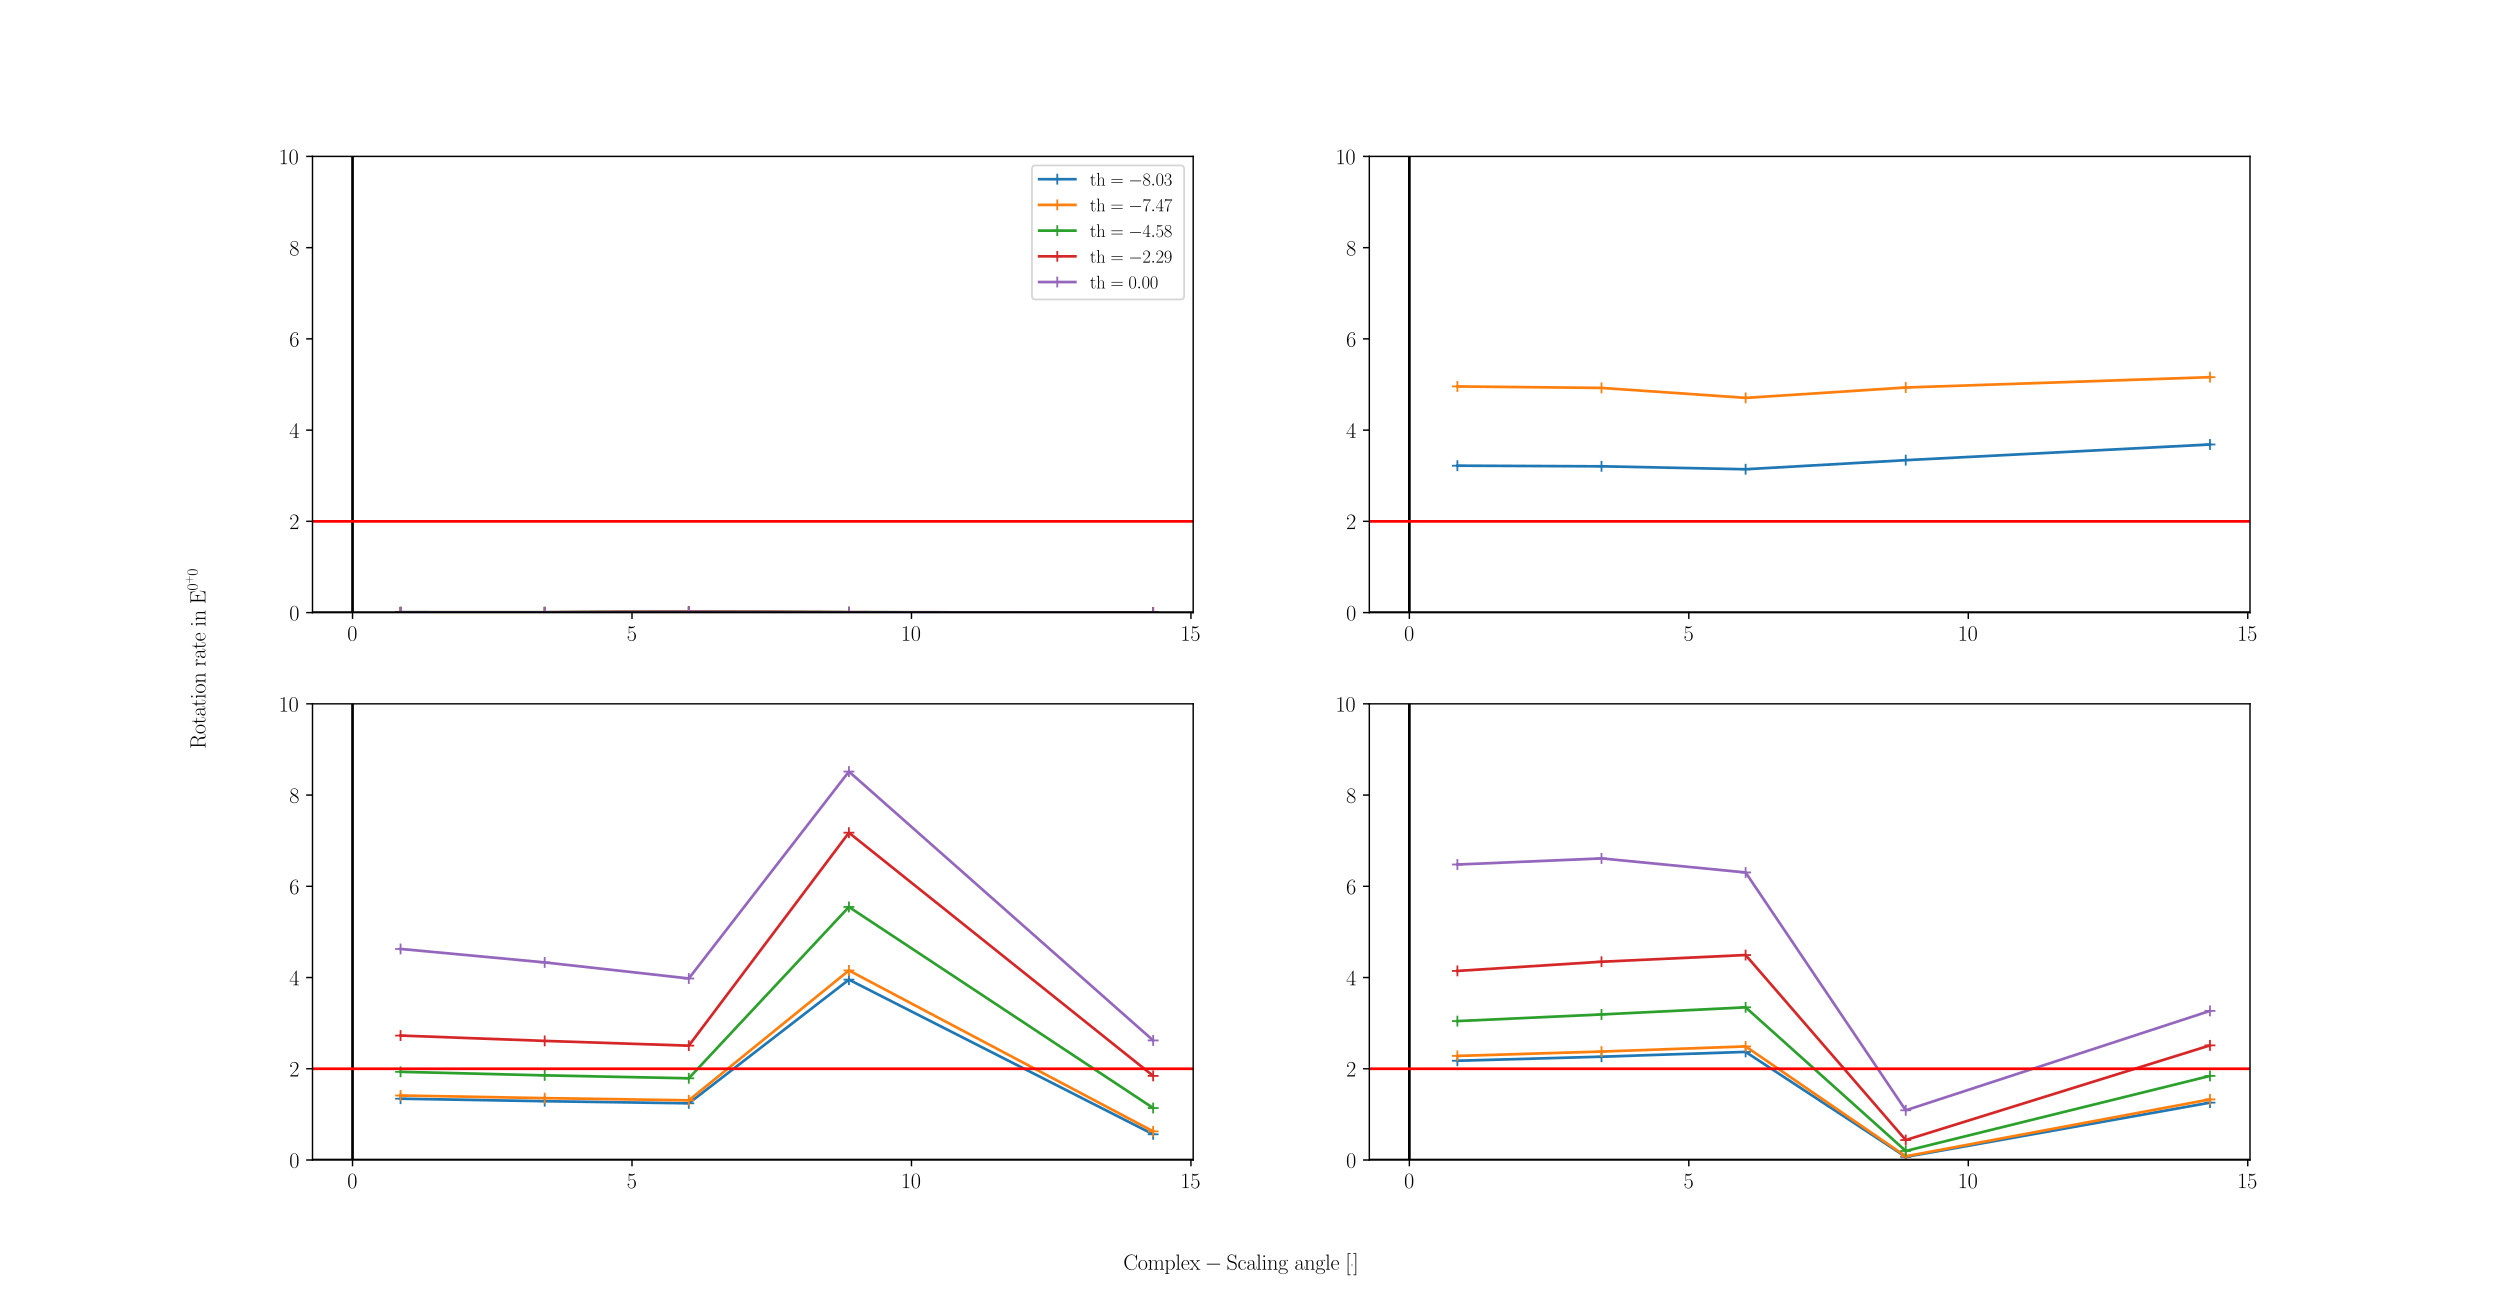 <?xml version="1.0" encoding="utf-8" standalone="no"?>
<!DOCTYPE svg PUBLIC "-//W3C//DTD SVG 1.1//EN"
  "http://www.w3.org/Graphics/SVG/1.1/DTD/svg11.dtd">
<svg xmlns:xlink="http://www.w3.org/1999/xlink" width="1382.4pt" height="720.72pt" viewBox="0 0 1382.4 720.72" xmlns="http://www.w3.org/2000/svg" version="1.1">
 <defs>
  <style type="text/css">*{stroke-linejoin: round; stroke-linecap: butt}</style>
 </defs>
 <g id="figure_1">
  <g id="patch_1">
   <path d="M 0 720.72 
L 1382.4 720.72 
L 1382.4 0 
L 0 0 
z
" style="fill: #ffffff"/>
  </g>
  <g id="axes_1">
   <g id="patch_2">
    <path d="M 172.8 338.738 
L 659.782 338.738 
L 659.782 86.486 
L 172.8 86.486 
z
" style="fill: #ffffff"/>
   </g>
   <g id="matplotlib.axis_1">
    <g id="xtick_1">
     <g id="line2d_1">
      <defs>
       <path id="m65b2346ffb" d="M 0 0 
L 0 3.5 
" style="stroke: #000000; stroke-width: 0.8"/>
      </defs>
      <g>
       <use xlink:href="#m65b2346ffb" x="194.936" y="338.738" style="stroke: #000000; stroke-width: 0.8"/>
      </g>
     </g>
     <g id="text_1">
      <!-- $\mathdefault{0}$ -->
      <g transform="translate(192.009 354.256) scale(0.12 -0.12)">
       <defs>
        <path id="CMR17-30" d="M 2688 2025 
C 2688 2416 2682 3080 2413 3591 
C 2176 4039 1798 4198 1466 4198 
C 1158 4198 768 4058 525 3597 
C 269 3118 243 2524 243 2025 
C 243 1661 250 1106 448 619 
C 723 -39 1216 -128 1466 -128 
C 1760 -128 2208 -7 2470 600 
C 2662 1042 2688 1559 2688 2025 
z
M 1466 -26 
C 1056 -26 813 325 723 812 
C 653 1188 653 1738 653 2096 
C 653 2588 653 2997 736 3387 
C 858 3929 1216 4096 1466 4096 
C 1728 4096 2067 3923 2189 3400 
C 2272 3036 2278 2607 2278 2096 
C 2278 1680 2278 1169 2202 792 
C 2067 95 1690 -26 1466 -26 
z
" transform="scale(0.016)"/>
       </defs>
       <use xlink:href="#CMR17-30" transform="scale(0.996)"/>
      </g>
     </g>
    </g>
    <g id="xtick_2">
     <g id="line2d_2">
      <g>
       <use xlink:href="#m65b2346ffb" x="349.471" y="338.738" style="stroke: #000000; stroke-width: 0.8"/>
      </g>
     </g>
     <g id="text_2">
      <!-- $\mathdefault{5}$ -->
      <g transform="translate(346.544 354.256) scale(0.12 -0.12)">
       <defs>
        <path id="CMR17-35" d="M 730 3692 
C 794 3666 1056 3584 1325 3584 
C 1920 3584 2246 3911 2432 4100 
C 2432 4157 2432 4192 2394 4192 
C 2387 4192 2374 4192 2323 4163 
C 2099 4058 1837 3973 1517 3973 
C 1325 3973 1037 3999 723 4139 
C 653 4171 640 4171 634 4171 
C 602 4171 595 4164 595 4037 
L 595 2203 
C 595 2089 595 2057 659 2057 
C 691 2057 704 2070 736 2114 
C 941 2401 1222 2522 1542 2522 
C 1766 2522 2246 2382 2246 1289 
C 2246 1085 2246 715 2054 421 
C 1894 159 1645 25 1370 25 
C 947 25 518 320 403 814 
C 429 807 480 795 506 795 
C 589 795 749 840 749 1038 
C 749 1210 627 1280 506 1280 
C 358 1280 262 1190 262 1011 
C 262 454 704 -128 1382 -128 
C 2042 -128 2669 440 2669 1264 
C 2669 2030 2170 2624 1549 2624 
C 1222 2624 947 2503 730 2274 
L 730 3692 
z
" transform="scale(0.016)"/>
       </defs>
       <use xlink:href="#CMR17-35" transform="scale(0.996)"/>
      </g>
     </g>
    </g>
    <g id="xtick_3">
     <g id="line2d_3">
      <g>
       <use xlink:href="#m65b2346ffb" x="504.006" y="338.738" style="stroke: #000000; stroke-width: 0.8"/>
      </g>
     </g>
     <g id="text_3">
      <!-- $\mathdefault{10}$ -->
      <g transform="translate(498.153 354.256) scale(0.12 -0.12)">
       <defs>
        <path id="CMR17-31" d="M 1702 4058 
C 1702 4192 1696 4192 1606 4192 
C 1357 3916 979 3827 621 3827 
C 602 3827 570 3827 563 3808 
C 557 3795 557 3782 557 3648 
C 755 3648 1088 3686 1344 3839 
L 1344 461 
C 1344 236 1331 160 781 160 
L 589 160 
L 589 0 
C 896 0 1216 0 1523 0 
C 1830 0 2150 0 2458 0 
L 2458 160 
L 2266 160 
C 1715 160 1702 230 1702 458 
L 1702 4058 
z
" transform="scale(0.016)"/>
       </defs>
       <use xlink:href="#CMR17-31" transform="scale(0.996)"/>
       <use xlink:href="#CMR17-30" transform="translate(45.69 0) scale(0.996)"/>
      </g>
     </g>
    </g>
    <g id="xtick_4">
     <g id="line2d_4">
      <g>
       <use xlink:href="#m65b2346ffb" x="658.541" y="338.738" style="stroke: #000000; stroke-width: 0.8"/>
      </g>
     </g>
     <g id="text_4">
      <!-- $\mathdefault{15}$ -->
      <g transform="translate(652.688 354.256) scale(0.12 -0.12)">
       <use xlink:href="#CMR17-31" transform="scale(0.996)"/>
       <use xlink:href="#CMR17-35" transform="translate(45.69 0) scale(0.996)"/>
      </g>
     </g>
    </g>
   </g>
   <g id="matplotlib.axis_2">
    <g id="ytick_1">
     <g id="line2d_5">
      <defs>
       <path id="mc88efc8e86" d="M 0 0 
L -3.5 0 
" style="stroke: #000000; stroke-width: 0.8"/>
      </defs>
      <g>
       <use xlink:href="#mc88efc8e86" x="172.8" y="338.738" style="stroke: #000000; stroke-width: 0.8"/>
      </g>
     </g>
     <g id="text_5">
      <!-- $\mathdefault{0}$ -->
      <g transform="translate(159.947 342.997) scale(0.12 -0.12)">
       <use xlink:href="#CMR17-30" transform="scale(0.996)"/>
      </g>
     </g>
    </g>
    <g id="ytick_2">
     <g id="line2d_6">
      <g>
       <use xlink:href="#mc88efc8e86" x="172.8" y="288.288" style="stroke: #000000; stroke-width: 0.8"/>
      </g>
     </g>
     <g id="text_6">
      <!-- $\mathdefault{2}$ -->
      <g transform="translate(159.947 292.547) scale(0.12 -0.12)">
       <defs>
        <path id="CMR17-32" d="M 2669 989 
L 2554 989 
C 2490 536 2438 459 2413 420 
C 2381 369 1920 369 1830 369 
L 602 369 
C 832 619 1280 1072 1824 1597 
C 2214 1967 2669 2402 2669 3035 
C 2669 3790 2067 4224 1395 4224 
C 691 4224 262 3604 262 3030 
C 262 2780 448 2748 525 2748 
C 589 2748 781 2787 781 3010 
C 781 3207 614 3264 525 3264 
C 486 3264 448 3258 422 3245 
C 544 3790 915 4058 1306 4058 
C 1862 4058 2227 3617 2227 3035 
C 2227 2479 1901 2000 1536 1584 
L 262 146 
L 262 0 
L 2515 0 
L 2669 989 
z
" transform="scale(0.016)"/>
       </defs>
       <use xlink:href="#CMR17-32" transform="scale(0.996)"/>
      </g>
     </g>
    </g>
    <g id="ytick_3">
     <g id="line2d_7">
      <g>
       <use xlink:href="#mc88efc8e86" x="172.8" y="237.838" style="stroke: #000000; stroke-width: 0.8"/>
      </g>
     </g>
     <g id="text_7">
      <!-- $\mathdefault{4}$ -->
      <g transform="translate(159.947 242.097) scale(0.12 -0.12)">
       <defs>
        <path id="CMR17-34" d="M 2150 4122 
C 2150 4256 2144 4256 2029 4256 
L 128 1254 
L 128 1088 
L 1779 1088 
L 1779 457 
C 1779 224 1766 160 1318 160 
L 1197 160 
L 1197 0 
C 1402 0 1747 0 1965 0 
C 2182 0 2528 0 2733 0 
L 2733 160 
L 2611 160 
C 2163 160 2150 224 2150 457 
L 2150 1088 
L 2803 1088 
L 2803 1254 
L 2150 1254 
L 2150 4122 
z
M 1798 3703 
L 1798 1254 
L 256 1254 
L 1798 3703 
z
" transform="scale(0.016)"/>
       </defs>
       <use xlink:href="#CMR17-34" transform="scale(0.996)"/>
      </g>
     </g>
    </g>
    <g id="ytick_4">
     <g id="line2d_8">
      <g>
       <use xlink:href="#mc88efc8e86" x="172.8" y="187.387" style="stroke: #000000; stroke-width: 0.8"/>
      </g>
     </g>
     <g id="text_8">
      <!-- $\mathdefault{6}$ -->
      <g transform="translate(159.947 191.646) scale(0.12 -0.12)">
       <defs>
        <path id="CMR17-36" d="M 678 2176 
C 678 3690 1395 4032 1811 4032 
C 1946 4032 2272 4009 2400 3776 
C 2298 3776 2106 3776 2106 3553 
C 2106 3381 2246 3323 2336 3323 
C 2394 3323 2566 3348 2566 3560 
C 2566 3954 2246 4179 1805 4179 
C 1043 4179 243 3390 243 1984 
C 243 253 966 -128 1478 -128 
C 2099 -128 2688 427 2688 1283 
C 2688 2081 2170 2662 1517 2662 
C 1126 2662 838 2407 678 1960 
L 678 2176 
z
M 1478 25 
C 691 25 691 1200 691 1436 
C 691 1896 909 2560 1504 2560 
C 1613 2560 1926 2560 2138 2120 
C 2253 1870 2253 1609 2253 1289 
C 2253 944 2253 690 2118 434 
C 1978 171 1773 25 1478 25 
z
" transform="scale(0.016)"/>
       </defs>
       <use xlink:href="#CMR17-36" transform="scale(0.996)"/>
      </g>
     </g>
    </g>
    <g id="ytick_5">
     <g id="line2d_9">
      <g>
       <use xlink:href="#mc88efc8e86" x="172.8" y="136.937" style="stroke: #000000; stroke-width: 0.8"/>
      </g>
     </g>
     <g id="text_9">
      <!-- $\mathdefault{8}$ -->
      <g transform="translate(159.947 141.196) scale(0.12 -0.12)">
       <defs>
        <path id="CMR17-38" d="M 1741 2264 
C 2144 2467 2554 2773 2554 3263 
C 2554 3841 1990 4179 1472 4179 
C 890 4179 378 3759 378 3180 
C 378 3021 416 2747 666 2505 
C 730 2442 998 2251 1171 2130 
C 883 1983 211 1634 211 934 
C 211 279 838 -128 1459 -128 
C 2144 -128 2720 362 2720 1010 
C 2720 1590 2330 1857 2074 2029 
L 1741 2264 
z
M 902 2822 
C 851 2854 595 3051 595 3351 
C 595 3739 998 4032 1459 4032 
C 1965 4032 2336 3676 2336 3262 
C 2336 2669 1670 2331 1638 2331 
C 1632 2331 1626 2331 1574 2370 
L 902 2822 
z
M 2080 1519 
C 2176 1449 2483 1240 2483 851 
C 2483 381 2010 25 1472 25 
C 890 25 448 438 448 940 
C 448 1443 838 1862 1280 2060 
L 2080 1519 
z
" transform="scale(0.016)"/>
       </defs>
       <use xlink:href="#CMR17-38" transform="scale(0.996)"/>
      </g>
     </g>
    </g>
    <g id="ytick_6">
     <g id="line2d_10">
      <g>
       <use xlink:href="#mc88efc8e86" x="172.8" y="86.486" style="stroke: #000000; stroke-width: 0.8"/>
      </g>
     </g>
     <g id="text_10">
      <!-- $\mathdefault{10}$ -->
      <g transform="translate(154.094 90.745) scale(0.12 -0.12)">
       <use xlink:href="#CMR17-31" transform="scale(0.996)"/>
       <use xlink:href="#CMR17-30" transform="translate(45.69 0) scale(0.996)"/>
      </g>
     </g>
    </g>
   </g>
   <g id="line2d_11">
    <path d="M 221.498 338.551 
L 301.186 338.557 
L 380.874 338.196 
L 469.416 338.528 
L 637.646 338.717 
" clip-path="url(#p2d83770c3a)" style="fill: none; stroke: #1f77b4; stroke-width: 1.5; stroke-linecap: square"/>
    <defs>
     <path id="mdd277e6c81" d="M -3 0 
L 3 0 
M 0 3 
L 0 -3 
" style="stroke: #1f77b4"/>
    </defs>
    <g clip-path="url(#p2d83770c3a)">
     <use xlink:href="#mdd277e6c81" x="221.498" y="338.551" style="fill: #1f77b4; stroke: #1f77b4"/>
     <use xlink:href="#mdd277e6c81" x="301.186" y="338.557" style="fill: #1f77b4; stroke: #1f77b4"/>
     <use xlink:href="#mdd277e6c81" x="380.874" y="338.196" style="fill: #1f77b4; stroke: #1f77b4"/>
     <use xlink:href="#mdd277e6c81" x="469.416" y="338.528" style="fill: #1f77b4; stroke: #1f77b4"/>
     <use xlink:href="#mdd277e6c81" x="637.646" y="338.717" style="fill: #1f77b4; stroke: #1f77b4"/>
    </g>
   </g>
   <g id="line2d_12">
    <path d="M 221.498 338.557 
L 301.186 338.563 
L 380.874 338.213 
L 469.416 338.535 
L 637.646 338.718 
" clip-path="url(#p2d83770c3a)" style="fill: none; stroke: #ff7f0e; stroke-width: 1.5; stroke-linecap: square"/>
    <defs>
     <path id="m00b00f0593" d="M -3 0 
L 3 0 
M 0 3 
L 0 -3 
" style="stroke: #ff7f0e"/>
    </defs>
    <g clip-path="url(#p2d83770c3a)">
     <use xlink:href="#m00b00f0593" x="221.498" y="338.557" style="fill: #ff7f0e; stroke: #ff7f0e"/>
     <use xlink:href="#m00b00f0593" x="301.186" y="338.563" style="fill: #ff7f0e; stroke: #ff7f0e"/>
     <use xlink:href="#m00b00f0593" x="380.874" y="338.213" style="fill: #ff7f0e; stroke: #ff7f0e"/>
     <use xlink:href="#m00b00f0593" x="469.416" y="338.535" style="fill: #ff7f0e; stroke: #ff7f0e"/>
     <use xlink:href="#m00b00f0593" x="637.646" y="338.718" style="fill: #ff7f0e; stroke: #ff7f0e"/>
    </g>
   </g>
   <g id="line2d_13">
    <path d="M 221.498 338.582 
L 301.186 338.586 
L 380.874 338.284 
L 469.416 338.562 
L 637.646 338.721 
" clip-path="url(#p2d83770c3a)" style="fill: none; stroke: #2ca02c; stroke-width: 1.5; stroke-linecap: square"/>
    <defs>
     <path id="mefa5d80df8" d="M -3 0 
L 3 0 
M 0 3 
L 0 -3 
" style="stroke: #2ca02c"/>
    </defs>
    <g clip-path="url(#p2d83770c3a)">
     <use xlink:href="#mefa5d80df8" x="221.498" y="338.582" style="fill: #2ca02c; stroke: #2ca02c"/>
     <use xlink:href="#mefa5d80df8" x="301.186" y="338.586" style="fill: #2ca02c; stroke: #2ca02c"/>
     <use xlink:href="#mefa5d80df8" x="380.874" y="338.284" style="fill: #2ca02c; stroke: #2ca02c"/>
     <use xlink:href="#mefa5d80df8" x="469.416" y="338.562" style="fill: #2ca02c; stroke: #2ca02c"/>
     <use xlink:href="#mefa5d80df8" x="637.646" y="338.721" style="fill: #2ca02c; stroke: #2ca02c"/>
    </g>
   </g>
   <g id="line2d_14">
    <path d="M 221.498 338.597 
L 301.186 338.601 
L 380.874 338.329 
L 469.416 338.579 
L 637.646 338.723 
" clip-path="url(#p2d83770c3a)" style="fill: none; stroke: #d62728; stroke-width: 1.5; stroke-linecap: square"/>
    <defs>
     <path id="ma140d375d3" d="M -3 0 
L 3 0 
M 0 3 
L 0 -3 
" style="stroke: #d62728"/>
    </defs>
    <g clip-path="url(#p2d83770c3a)">
     <use xlink:href="#ma140d375d3" x="221.498" y="338.597" style="fill: #d62728; stroke: #d62728"/>
     <use xlink:href="#ma140d375d3" x="301.186" y="338.601" style="fill: #d62728; stroke: #d62728"/>
     <use xlink:href="#ma140d375d3" x="380.874" y="338.329" style="fill: #d62728; stroke: #d62728"/>
     <use xlink:href="#ma140d375d3" x="469.416" y="338.579" style="fill: #d62728; stroke: #d62728"/>
     <use xlink:href="#ma140d375d3" x="637.646" y="338.723" style="fill: #d62728; stroke: #d62728"/>
    </g>
   </g>
   <g id="line2d_15">
    <path d="M 221.498 338.609 
L 301.186 338.613 
L 380.874 338.365 
L 469.416 338.593 
L 637.646 338.725 
" clip-path="url(#p2d83770c3a)" style="fill: none; stroke: #9467bd; stroke-width: 1.5; stroke-linecap: square"/>
    <defs>
     <path id="m76df061186" d="M -3 0 
L 3 0 
M 0 3 
L 0 -3 
" style="stroke: #9467bd"/>
    </defs>
    <g clip-path="url(#p2d83770c3a)">
     <use xlink:href="#m76df061186" x="221.498" y="338.609" style="fill: #9467bd; stroke: #9467bd"/>
     <use xlink:href="#m76df061186" x="301.186" y="338.613" style="fill: #9467bd; stroke: #9467bd"/>
     <use xlink:href="#m76df061186" x="380.874" y="338.365" style="fill: #9467bd; stroke: #9467bd"/>
     <use xlink:href="#m76df061186" x="469.416" y="338.593" style="fill: #9467bd; stroke: #9467bd"/>
     <use xlink:href="#m76df061186" x="637.646" y="338.725" style="fill: #9467bd; stroke: #9467bd"/>
    </g>
   </g>
   <g id="line2d_16">
    <path d="M 172.8 338.738 
L 659.782 338.738 
" clip-path="url(#p2d83770c3a)" style="fill: none; stroke: #000000; stroke-width: 1.5; stroke-linecap: square"/>
   </g>
   <g id="line2d_17">
    <path d="M 194.936 338.738 
L 194.936 86.486 
" clip-path="url(#p2d83770c3a)" style="fill: none; stroke: #000000; stroke-width: 1.5; stroke-linecap: square"/>
   </g>
   <g id="line2d_18">
    <path d="M 172.8 288.288 
L 659.782 288.288 
" clip-path="url(#p2d83770c3a)" style="fill: none; stroke: #ff0000; stroke-width: 1.5; stroke-linecap: square"/>
   </g>
   <g id="patch_3">
    <path d="M 172.8 338.738 
L 172.8 86.486 
" style="fill: none; stroke: #000000; stroke-width: 0.8; stroke-linejoin: miter; stroke-linecap: square"/>
   </g>
   <g id="patch_4">
    <path d="M 659.782 338.738 
L 659.782 86.486 
" style="fill: none; stroke: #000000; stroke-width: 0.8; stroke-linejoin: miter; stroke-linecap: square"/>
   </g>
   <g id="patch_5">
    <path d="M 172.8 338.738 
L 659.782 338.738 
" style="fill: none; stroke: #000000; stroke-width: 0.8; stroke-linejoin: miter; stroke-linecap: square"/>
   </g>
   <g id="patch_6">
    <path d="M 172.8 86.486 
L 659.782 86.486 
" style="fill: none; stroke: #000000; stroke-width: 0.8; stroke-linejoin: miter; stroke-linecap: square"/>
   </g>
   <g id="legend_1">
    <g id="patch_7">
     <path d="M 572.629 165.588 
L 652.782 165.588 
Q 654.782 165.588 654.782 163.588 
L 654.782 93.486 
Q 654.782 91.486 652.782 91.486 
L 572.629 91.486 
Q 570.629 91.486 570.629 93.486 
L 570.629 163.588 
Q 570.629 165.588 572.629 165.588 
z
" style="fill: #ffffff; opacity: 0.8; stroke: #cccccc; stroke-linejoin: miter"/>
    </g>
    <g id="line2d_19">
     <path d="M 574.629 99.085 
L 584.629 99.085 
L 594.629 99.085 
" style="fill: none; stroke: #1f77b4; stroke-width: 1.5; stroke-linecap: square"/>
     <g>
      <use xlink:href="#mdd277e6c81" x="584.629" y="99.085" style="fill: #1f77b4; stroke: #1f77b4"/>
     </g>
    </g>
    <g id="text_11">
     <!-- $\mathrm{th=-8.03}$ -->
     <g transform="translate(602.629 102.585) scale(0.1 -0.1)">
      <defs>
       <path id="CMR17-74" d="M 966 2560 
L 1862 2560 
L 1862 2725 
L 966 2725 
L 966 3904 
L 851 3904 
C 838 3245 614 2668 70 2668 
L 70 2560 
L 627 2560 
L 627 771 
C 627 650 627 -64 1370 -64 
C 1747 -64 1965 306 1965 777 
L 1965 1140 
L 1850 1140 
L 1850 783 
C 1850 344 1677 51 1408 51 
C 1222 51 966 178 966 758 
L 966 2560 
z
" transform="scale(0.016)"/>
       <path id="CMR17-68" d="M 2656 1933 
C 2656 2259 2592 2790 1837 2790 
C 1312 2790 1056 2368 979 2157 
L 973 2157 
L 973 4396 
L 211 4326 
L 211 4160 
C 589 4160 646 4122 646 3817 
L 646 426 
C 646 184 621 153 211 153 
L 211 -13 
C 365 0 646 0 813 0 
C 979 0 1267 0 1421 -13 
L 1421 153 
C 1011 153 986 178 986 428 
L 986 1658 
C 986 2247 1344 2688 1792 2688 
C 2266 2688 2317 2266 2317 1958 
L 2317 428 
C 2317 184 2291 153 1882 153 
L 1882 -13 
C 2035 0 2317 0 2483 0 
C 2650 0 2938 0 3091 -13 
L 3091 153 
C 2682 153 2656 178 2656 428 
L 2656 1933 
z
" transform="scale(0.016)"/>
       <path id="CMR17-3d" d="M 4115 2017 
C 4211 2017 4307 2017 4307 2125 
C 4307 2240 4198 2240 4090 2240 
L 512 2240 
C 403 2240 294 2240 294 2125 
C 294 2017 390 2017 486 2017 
L 4115 2017 
z
M 4090 896 
C 4198 896 4307 896 4307 1011 
C 4307 1119 4211 1119 4115 1119 
L 486 1119 
C 390 1119 294 1119 294 1011 
C 294 896 403 896 512 896 
L 4090 896 
z
" transform="scale(0.016)"/>
       <path id="CMSY10-0" d="M 4218 1472 
C 4326 1472 4442 1472 4442 1600 
C 4442 1728 4326 1728 4218 1728 
L 755 1728 
C 646 1728 531 1728 531 1600 
C 531 1472 646 1472 755 1472 
L 4218 1472 
z
" transform="scale(0.016)"/>
       <path id="CMMI12-3a" d="M 1178 307 
C 1178 492 1024 619 870 619 
C 685 619 557 466 557 313 
C 557 128 710 0 864 0 
C 1050 0 1178 153 1178 307 
z
" transform="scale(0.016)"/>
       <path id="CMR17-33" d="M 1414 2157 
C 1984 2157 2234 1662 2234 1090 
C 2234 320 1824 25 1453 25 
C 1114 25 563 194 390 693 
C 422 680 454 680 486 680 
C 640 680 755 782 755 948 
C 755 1133 614 1216 486 1216 
C 378 1216 211 1165 211 926 
C 211 335 787 -128 1466 -128 
C 2176 -128 2720 430 2720 1085 
C 2720 1707 2208 2157 1600 2227 
C 2086 2328 2554 2756 2554 3329 
C 2554 3820 2048 4179 1472 4179 
C 890 4179 378 3829 378 3329 
C 378 3110 544 3072 627 3072 
C 762 3072 877 3155 877 3321 
C 877 3486 762 3569 627 3569 
C 602 3569 570 3569 544 3557 
C 730 3959 1235 4032 1459 4032 
C 1683 4032 2106 3925 2106 3320 
C 2106 3143 2080 2828 1862 2550 
C 1670 2304 1453 2304 1242 2284 
C 1210 2284 1062 2269 1037 2269 
C 992 2263 966 2257 966 2208 
C 966 2163 973 2157 1101 2157 
L 1414 2157 
z
" transform="scale(0.016)"/>
      </defs>
      <use xlink:href="#CMR17-74" transform="scale(0.996)"/>
      <use xlink:href="#CMR17-68" transform="translate(35.281 0) scale(0.996)"/>
      <use xlink:href="#CMR17-3d" transform="translate(113.85 0) scale(0.996)"/>
      <use xlink:href="#CMSY10-0" transform="translate(213.239 0) scale(0.996)"/>
      <use xlink:href="#CMR17-38" transform="translate(290.726 0) scale(0.996)"/>
      <use xlink:href="#CMMI12-3a" transform="translate(336.417 0) scale(0.996)"/>
      <use xlink:href="#CMR17-30" transform="translate(363.514 0) scale(0.996)"/>
      <use xlink:href="#CMR17-33" transform="translate(409.205 0) scale(0.996)"/>
     </g>
    </g>
    <g id="line2d_20">
     <path d="M 574.629 113.305 
L 584.629 113.305 
L 594.629 113.305 
" style="fill: none; stroke: #ff7f0e; stroke-width: 1.5; stroke-linecap: square"/>
     <g>
      <use xlink:href="#m00b00f0593" x="584.629" y="113.305" style="fill: #ff7f0e; stroke: #ff7f0e"/>
     </g>
    </g>
    <g id="text_12">
     <!-- $\mathrm{th=-7.47}$ -->
     <g transform="translate(602.629 116.805) scale(0.1 -0.1)">
      <defs>
       <path id="CMR17-37" d="M 2886 3941 
L 2886 4081 
L 1382 4081 
C 634 4081 621 4165 595 4288 
L 480 4288 
L 294 3094 
L 410 3094 
C 429 3215 474 3540 550 3661 
C 589 3712 1062 3712 1171 3712 
L 2579 3712 
L 1869 2661 
C 1395 1954 1069 999 1069 165 
C 1069 89 1069 -128 1299 -128 
C 1530 -128 1530 89 1530 171 
L 1530 465 
C 1530 1508 1709 2196 2003 2636 
L 2886 3941 
z
" transform="scale(0.016)"/>
      </defs>
      <use xlink:href="#CMR17-74" transform="scale(0.996)"/>
      <use xlink:href="#CMR17-68" transform="translate(35.281 0) scale(0.996)"/>
      <use xlink:href="#CMR17-3d" transform="translate(113.85 0) scale(0.996)"/>
      <use xlink:href="#CMSY10-0" transform="translate(213.239 0) scale(0.996)"/>
      <use xlink:href="#CMR17-37" transform="translate(290.726 0) scale(0.996)"/>
      <use xlink:href="#CMMI12-3a" transform="translate(336.417 0) scale(0.996)"/>
      <use xlink:href="#CMR17-34" transform="translate(363.514 0) scale(0.996)"/>
      <use xlink:href="#CMR17-37" transform="translate(409.205 0) scale(0.996)"/>
     </g>
    </g>
    <g id="line2d_21">
     <path d="M 574.629 127.525 
L 584.629 127.525 
L 594.629 127.525 
" style="fill: none; stroke: #2ca02c; stroke-width: 1.5; stroke-linecap: square"/>
     <g>
      <use xlink:href="#mefa5d80df8" x="584.629" y="127.525" style="fill: #2ca02c; stroke: #2ca02c"/>
     </g>
    </g>
    <g id="text_13">
     <!-- $\mathrm{th=-4.58}$ -->
     <g transform="translate(602.629 131.025) scale(0.1 -0.1)">
      <use xlink:href="#CMR17-74" transform="scale(0.996)"/>
      <use xlink:href="#CMR17-68" transform="translate(35.281 0) scale(0.996)"/>
      <use xlink:href="#CMR17-3d" transform="translate(113.85 0) scale(0.996)"/>
      <use xlink:href="#CMSY10-0" transform="translate(213.239 0) scale(0.996)"/>
      <use xlink:href="#CMR17-34" transform="translate(290.726 0) scale(0.996)"/>
      <use xlink:href="#CMMI12-3a" transform="translate(336.417 0) scale(0.996)"/>
      <use xlink:href="#CMR17-35" transform="translate(363.514 0) scale(0.996)"/>
      <use xlink:href="#CMR17-38" transform="translate(409.205 0) scale(0.996)"/>
     </g>
    </g>
    <g id="line2d_22">
     <path d="M 574.629 141.746 
L 584.629 141.746 
L 594.629 141.746 
" style="fill: none; stroke: #d62728; stroke-width: 1.5; stroke-linecap: square"/>
     <g>
      <use xlink:href="#ma140d375d3" x="584.629" y="141.746" style="fill: #d62728; stroke: #d62728"/>
     </g>
    </g>
    <g id="text_14">
     <!-- $\mathrm{th=-2.29}$ -->
     <g transform="translate(602.629 145.246) scale(0.1 -0.1)">
      <defs>
       <path id="CMR17-39" d="M 2253 1864 
C 2253 464 1670 31 1190 31 
C 1043 31 685 31 538 294 
C 704 268 826 357 826 518 
C 826 692 685 749 595 749 
C 538 749 365 723 365 506 
C 365 71 742 -128 1203 -128 
C 1939 -128 2688 674 2688 2073 
C 2688 3817 1971 4179 1485 4179 
C 851 4179 243 3628 243 2778 
C 243 1991 762 1408 1414 1408 
C 1952 1408 2189 1903 2253 2112 
L 2253 1864 
z
M 1427 1510 
C 1254 1510 1011 1542 813 1922 
C 678 2169 678 2461 678 2771 
C 678 3146 678 3405 858 3684 
C 947 3817 1114 4032 1485 4032 
C 2240 4032 2240 2885 2240 2632 
C 2240 2182 2035 1510 1427 1510 
z
" transform="scale(0.016)"/>
      </defs>
      <use xlink:href="#CMR17-74" transform="scale(0.996)"/>
      <use xlink:href="#CMR17-68" transform="translate(35.281 0) scale(0.996)"/>
      <use xlink:href="#CMR17-3d" transform="translate(113.85 0) scale(0.996)"/>
      <use xlink:href="#CMSY10-0" transform="translate(213.239 0) scale(0.996)"/>
      <use xlink:href="#CMR17-32" transform="translate(290.726 0) scale(0.996)"/>
      <use xlink:href="#CMMI12-3a" transform="translate(336.417 0) scale(0.996)"/>
      <use xlink:href="#CMR17-32" transform="translate(363.514 0) scale(0.996)"/>
      <use xlink:href="#CMR17-39" transform="translate(409.205 0) scale(0.996)"/>
     </g>
    </g>
    <g id="line2d_23">
     <path d="M 574.629 155.966 
L 584.629 155.966 
L 594.629 155.966 
" style="fill: none; stroke: #9467bd; stroke-width: 1.5; stroke-linecap: square"/>
     <g>
      <use xlink:href="#m76df061186" x="584.629" y="155.966" style="fill: #9467bd; stroke: #9467bd"/>
     </g>
    </g>
    <g id="text_15">
     <!-- $\mathrm{th=0.00}$ -->
     <g transform="translate(602.629 159.466) scale(0.1 -0.1)">
      <use xlink:href="#CMR17-74" transform="scale(0.996)"/>
      <use xlink:href="#CMR17-68" transform="translate(35.281 0) scale(0.996)"/>
      <use xlink:href="#CMR17-3d" transform="translate(113.85 0) scale(0.996)"/>
      <use xlink:href="#CMR17-30" transform="translate(213.239 0) scale(0.996)"/>
      <use xlink:href="#CMMI12-3a" transform="translate(258.929 0) scale(0.996)"/>
      <use xlink:href="#CMR17-30" transform="translate(286.027 0) scale(0.996)"/>
      <use xlink:href="#CMR17-30" transform="translate(331.717 0) scale(0.996)"/>
     </g>
    </g>
   </g>
  </g>
  <g id="axes_2">
   <g id="patch_8">
    <path d="M 757.178 338.738 
L 1244.16 338.738 
L 1244.16 86.486 
L 757.178 86.486 
z
" style="fill: #ffffff"/>
   </g>
   <g id="matplotlib.axis_3">
    <g id="xtick_5">
     <g id="line2d_24">
      <g>
       <use xlink:href="#m65b2346ffb" x="779.314" y="338.738" style="stroke: #000000; stroke-width: 0.8"/>
      </g>
     </g>
     <g id="text_16">
      <!-- $\mathdefault{0}$ -->
      <g transform="translate(776.387 354.256) scale(0.12 -0.12)">
       <use xlink:href="#CMR17-30" transform="scale(0.996)"/>
      </g>
     </g>
    </g>
    <g id="xtick_6">
     <g id="line2d_25">
      <g>
       <use xlink:href="#m65b2346ffb" x="933.849" y="338.738" style="stroke: #000000; stroke-width: 0.8"/>
      </g>
     </g>
     <g id="text_17">
      <!-- $\mathdefault{5}$ -->
      <g transform="translate(930.922 354.256) scale(0.12 -0.12)">
       <use xlink:href="#CMR17-35" transform="scale(0.996)"/>
      </g>
     </g>
    </g>
    <g id="xtick_7">
     <g id="line2d_26">
      <g>
       <use xlink:href="#m65b2346ffb" x="1088.384" y="338.738" style="stroke: #000000; stroke-width: 0.8"/>
      </g>
     </g>
     <g id="text_18">
      <!-- $\mathdefault{10}$ -->
      <g transform="translate(1082.531 354.256) scale(0.12 -0.12)">
       <use xlink:href="#CMR17-31" transform="scale(0.996)"/>
       <use xlink:href="#CMR17-30" transform="translate(45.69 0) scale(0.996)"/>
      </g>
     </g>
    </g>
    <g id="xtick_8">
     <g id="line2d_27">
      <g>
       <use xlink:href="#m65b2346ffb" x="1242.919" y="338.738" style="stroke: #000000; stroke-width: 0.8"/>
      </g>
     </g>
     <g id="text_19">
      <!-- $\mathdefault{15}$ -->
      <g transform="translate(1237.066 354.256) scale(0.12 -0.12)">
       <use xlink:href="#CMR17-31" transform="scale(0.996)"/>
       <use xlink:href="#CMR17-35" transform="translate(45.69 0) scale(0.996)"/>
      </g>
     </g>
    </g>
   </g>
   <g id="matplotlib.axis_4">
    <g id="ytick_7">
     <g id="line2d_28">
      <g>
       <use xlink:href="#mc88efc8e86" x="757.178" y="338.738" style="stroke: #000000; stroke-width: 0.8"/>
      </g>
     </g>
     <g id="text_20">
      <!-- $\mathdefault{0}$ -->
      <g transform="translate(744.325 342.997) scale(0.12 -0.12)">
       <use xlink:href="#CMR17-30" transform="scale(0.996)"/>
      </g>
     </g>
    </g>
    <g id="ytick_8">
     <g id="line2d_29">
      <g>
       <use xlink:href="#mc88efc8e86" x="757.178" y="288.288" style="stroke: #000000; stroke-width: 0.8"/>
      </g>
     </g>
     <g id="text_21">
      <!-- $\mathdefault{2}$ -->
      <g transform="translate(744.325 292.547) scale(0.12 -0.12)">
       <use xlink:href="#CMR17-32" transform="scale(0.996)"/>
      </g>
     </g>
    </g>
    <g id="ytick_9">
     <g id="line2d_30">
      <g>
       <use xlink:href="#mc88efc8e86" x="757.178" y="237.838" style="stroke: #000000; stroke-width: 0.8"/>
      </g>
     </g>
     <g id="text_22">
      <!-- $\mathdefault{4}$ -->
      <g transform="translate(744.325 242.097) scale(0.12 -0.12)">
       <use xlink:href="#CMR17-34" transform="scale(0.996)"/>
      </g>
     </g>
    </g>
    <g id="ytick_10">
     <g id="line2d_31">
      <g>
       <use xlink:href="#mc88efc8e86" x="757.178" y="187.387" style="stroke: #000000; stroke-width: 0.8"/>
      </g>
     </g>
     <g id="text_23">
      <!-- $\mathdefault{6}$ -->
      <g transform="translate(744.325 191.646) scale(0.12 -0.12)">
       <use xlink:href="#CMR17-36" transform="scale(0.996)"/>
      </g>
     </g>
    </g>
    <g id="ytick_11">
     <g id="line2d_32">
      <g>
       <use xlink:href="#mc88efc8e86" x="757.178" y="136.937" style="stroke: #000000; stroke-width: 0.8"/>
      </g>
     </g>
     <g id="text_24">
      <!-- $\mathdefault{8}$ -->
      <g transform="translate(744.325 141.196) scale(0.12 -0.12)">
       <use xlink:href="#CMR17-38" transform="scale(0.996)"/>
      </g>
     </g>
    </g>
    <g id="ytick_12">
     <g id="line2d_33">
      <g>
       <use xlink:href="#mc88efc8e86" x="757.178" y="86.486" style="stroke: #000000; stroke-width: 0.8"/>
      </g>
     </g>
     <g id="text_25">
      <!-- $\mathdefault{10}$ -->
      <g transform="translate(738.472 90.745) scale(0.12 -0.12)">
       <use xlink:href="#CMR17-31" transform="scale(0.996)"/>
       <use xlink:href="#CMR17-30" transform="translate(45.69 0) scale(0.996)"/>
      </g>
     </g>
    </g>
   </g>
   <g id="line2d_34">
    <path d="M 805.876 257.503 
L 885.564 257.858 
L 965.252 259.476 
L 1053.794 254.454 
L 1222.024 245.778 
" clip-path="url(#p2fee25af54)" style="fill: none; stroke: #1f77b4; stroke-width: 1.5; stroke-linecap: square"/>
    <g clip-path="url(#p2fee25af54)">
     <use xlink:href="#mdd277e6c81" x="805.876" y="257.503" style="fill: #1f77b4; stroke: #1f77b4"/>
     <use xlink:href="#mdd277e6c81" x="885.564" y="257.858" style="fill: #1f77b4; stroke: #1f77b4"/>
     <use xlink:href="#mdd277e6c81" x="965.252" y="259.476" style="fill: #1f77b4; stroke: #1f77b4"/>
     <use xlink:href="#mdd277e6c81" x="1053.794" y="254.454" style="fill: #1f77b4; stroke: #1f77b4"/>
     <use xlink:href="#mdd277e6c81" x="1222.024" y="245.778" style="fill: #1f77b4; stroke: #1f77b4"/>
    </g>
   </g>
   <g id="line2d_35">
    <path d="M 805.876 213.694 
L 885.564 214.504 
L 965.252 220.004 
L 1053.794 214.279 
L 1222.024 208.555 
" clip-path="url(#p2fee25af54)" style="fill: none; stroke: #ff7f0e; stroke-width: 1.5; stroke-linecap: square"/>
    <g clip-path="url(#p2fee25af54)">
     <use xlink:href="#m00b00f0593" x="805.876" y="213.694" style="fill: #ff7f0e; stroke: #ff7f0e"/>
     <use xlink:href="#m00b00f0593" x="885.564" y="214.504" style="fill: #ff7f0e; stroke: #ff7f0e"/>
     <use xlink:href="#m00b00f0593" x="965.252" y="220.004" style="fill: #ff7f0e; stroke: #ff7f0e"/>
     <use xlink:href="#m00b00f0593" x="1053.794" y="214.279" style="fill: #ff7f0e; stroke: #ff7f0e"/>
     <use xlink:href="#m00b00f0593" x="1222.024" y="208.555" style="fill: #ff7f0e; stroke: #ff7f0e"/>
    </g>
   </g>
   <g id="line2d_36">
    <path d="M 757.178 338.738 
L 1244.16 338.738 
" clip-path="url(#p2fee25af54)" style="fill: none; stroke: #000000; stroke-width: 1.5; stroke-linecap: square"/>
   </g>
   <g id="line2d_37">
    <path d="M 779.314 338.738 
L 779.314 86.486 
" clip-path="url(#p2fee25af54)" style="fill: none; stroke: #000000; stroke-width: 1.5; stroke-linecap: square"/>
   </g>
   <g id="line2d_38">
    <path d="M 757.178 288.288 
L 1244.16 288.288 
" clip-path="url(#p2fee25af54)" style="fill: none; stroke: #ff0000; stroke-width: 1.5; stroke-linecap: square"/>
   </g>
   <g id="patch_9">
    <path d="M 757.178 338.738 
L 757.178 86.486 
" style="fill: none; stroke: #000000; stroke-width: 0.8; stroke-linejoin: miter; stroke-linecap: square"/>
   </g>
   <g id="patch_10">
    <path d="M 1244.16 338.738 
L 1244.16 86.486 
" style="fill: none; stroke: #000000; stroke-width: 0.8; stroke-linejoin: miter; stroke-linecap: square"/>
   </g>
   <g id="patch_11">
    <path d="M 757.178 338.738 
L 1244.16 338.738 
" style="fill: none; stroke: #000000; stroke-width: 0.8; stroke-linejoin: miter; stroke-linecap: square"/>
   </g>
   <g id="patch_12">
    <path d="M 757.178 86.486 
L 1244.16 86.486 
" style="fill: none; stroke: #000000; stroke-width: 0.8; stroke-linejoin: miter; stroke-linecap: square"/>
   </g>
  </g>
  <g id="axes_3">
   <g id="patch_13">
    <path d="M 172.8 641.441 
L 659.782 641.441 
L 659.782 389.189 
L 172.8 389.189 
z
" style="fill: #ffffff"/>
   </g>
   <g id="matplotlib.axis_5">
    <g id="xtick_9">
     <g id="line2d_39">
      <g>
       <use xlink:href="#m65b2346ffb" x="194.936" y="641.441" style="stroke: #000000; stroke-width: 0.8"/>
      </g>
     </g>
     <g id="text_26">
      <!-- $\mathdefault{0}$ -->
      <g transform="translate(192.009 656.959) scale(0.12 -0.12)">
       <use xlink:href="#CMR17-30" transform="scale(0.996)"/>
      </g>
     </g>
    </g>
    <g id="xtick_10">
     <g id="line2d_40">
      <g>
       <use xlink:href="#m65b2346ffb" x="349.471" y="641.441" style="stroke: #000000; stroke-width: 0.8"/>
      </g>
     </g>
     <g id="text_27">
      <!-- $\mathdefault{5}$ -->
      <g transform="translate(346.544 656.959) scale(0.12 -0.12)">
       <use xlink:href="#CMR17-35" transform="scale(0.996)"/>
      </g>
     </g>
    </g>
    <g id="xtick_11">
     <g id="line2d_41">
      <g>
       <use xlink:href="#m65b2346ffb" x="504.006" y="641.441" style="stroke: #000000; stroke-width: 0.8"/>
      </g>
     </g>
     <g id="text_28">
      <!-- $\mathdefault{10}$ -->
      <g transform="translate(498.153 656.959) scale(0.12 -0.12)">
       <use xlink:href="#CMR17-31" transform="scale(0.996)"/>
       <use xlink:href="#CMR17-30" transform="translate(45.69 0) scale(0.996)"/>
      </g>
     </g>
    </g>
    <g id="xtick_12">
     <g id="line2d_42">
      <g>
       <use xlink:href="#m65b2346ffb" x="658.541" y="641.441" style="stroke: #000000; stroke-width: 0.8"/>
      </g>
     </g>
     <g id="text_29">
      <!-- $\mathdefault{15}$ -->
      <g transform="translate(652.688 656.959) scale(0.12 -0.12)">
       <use xlink:href="#CMR17-31" transform="scale(0.996)"/>
       <use xlink:href="#CMR17-35" transform="translate(45.69 0) scale(0.996)"/>
      </g>
     </g>
    </g>
   </g>
   <g id="matplotlib.axis_6">
    <g id="ytick_13">
     <g id="line2d_43">
      <g>
       <use xlink:href="#mc88efc8e86" x="172.8" y="641.441" style="stroke: #000000; stroke-width: 0.8"/>
      </g>
     </g>
     <g id="text_30">
      <!-- $\mathdefault{0}$ -->
      <g transform="translate(159.947 645.7) scale(0.12 -0.12)">
       <use xlink:href="#CMR17-30" transform="scale(0.996)"/>
      </g>
     </g>
    </g>
    <g id="ytick_14">
     <g id="line2d_44">
      <g>
       <use xlink:href="#mc88efc8e86" x="172.8" y="590.99" style="stroke: #000000; stroke-width: 0.8"/>
      </g>
     </g>
     <g id="text_31">
      <!-- $\mathdefault{2}$ -->
      <g transform="translate(159.947 595.249) scale(0.12 -0.12)">
       <use xlink:href="#CMR17-32" transform="scale(0.996)"/>
      </g>
     </g>
    </g>
    <g id="ytick_15">
     <g id="line2d_45">
      <g>
       <use xlink:href="#mc88efc8e86" x="172.8" y="540.54" style="stroke: #000000; stroke-width: 0.8"/>
      </g>
     </g>
     <g id="text_32">
      <!-- $\mathdefault{4}$ -->
      <g transform="translate(159.947 544.799) scale(0.12 -0.12)">
       <use xlink:href="#CMR17-34" transform="scale(0.996)"/>
      </g>
     </g>
    </g>
    <g id="ytick_16">
     <g id="line2d_46">
      <g>
       <use xlink:href="#mc88efc8e86" x="172.8" y="490.09" style="stroke: #000000; stroke-width: 0.8"/>
      </g>
     </g>
     <g id="text_33">
      <!-- $\mathdefault{6}$ -->
      <g transform="translate(159.947 494.349) scale(0.12 -0.12)">
       <use xlink:href="#CMR17-36" transform="scale(0.996)"/>
      </g>
     </g>
    </g>
    <g id="ytick_17">
     <g id="line2d_47">
      <g>
       <use xlink:href="#mc88efc8e86" x="172.8" y="439.639" style="stroke: #000000; stroke-width: 0.8"/>
      </g>
     </g>
     <g id="text_34">
      <!-- $\mathdefault{8}$ -->
      <g transform="translate(159.947 443.898) scale(0.12 -0.12)">
       <use xlink:href="#CMR17-38" transform="scale(0.996)"/>
      </g>
     </g>
    </g>
    <g id="ytick_18">
     <g id="line2d_48">
      <g>
       <use xlink:href="#mc88efc8e86" x="172.8" y="389.189" style="stroke: #000000; stroke-width: 0.8"/>
      </g>
     </g>
     <g id="text_35">
      <!-- $\mathdefault{10}$ -->
      <g transform="translate(154.094 393.448) scale(0.12 -0.12)">
       <use xlink:href="#CMR17-31" transform="scale(0.996)"/>
       <use xlink:href="#CMR17-30" transform="translate(45.69 0) scale(0.996)"/>
      </g>
     </g>
    </g>
   </g>
   <g id="line2d_49">
    <path d="M 221.498 607.539 
L 301.186 608.924 
L 380.874 610.081 
L 469.416 541.715 
L 637.646 627.226 
" clip-path="url(#pa9ff6ad518)" style="fill: none; stroke: #1f77b4; stroke-width: 1.5; stroke-linecap: square"/>
    <g clip-path="url(#pa9ff6ad518)">
     <use xlink:href="#mdd277e6c81" x="221.498" y="607.539" style="fill: #1f77b4; stroke: #1f77b4"/>
     <use xlink:href="#mdd277e6c81" x="301.186" y="608.924" style="fill: #1f77b4; stroke: #1f77b4"/>
     <use xlink:href="#mdd277e6c81" x="380.874" y="610.081" style="fill: #1f77b4; stroke: #1f77b4"/>
     <use xlink:href="#mdd277e6c81" x="469.416" y="541.715" style="fill: #1f77b4; stroke: #1f77b4"/>
     <use xlink:href="#mdd277e6c81" x="637.646" y="627.226" style="fill: #1f77b4; stroke: #1f77b4"/>
    </g>
   </g>
   <g id="line2d_50">
    <path d="M 221.498 605.773 
L 301.186 607.223 
L 380.874 608.427 
L 469.416 536.618 
L 637.646 625.603 
" clip-path="url(#pa9ff6ad518)" style="fill: none; stroke: #ff7f0e; stroke-width: 1.5; stroke-linecap: square"/>
    <g clip-path="url(#pa9ff6ad518)">
     <use xlink:href="#m00b00f0593" x="221.498" y="605.773" style="fill: #ff7f0e; stroke: #ff7f0e"/>
     <use xlink:href="#m00b00f0593" x="301.186" y="607.223" style="fill: #ff7f0e; stroke: #ff7f0e"/>
     <use xlink:href="#m00b00f0593" x="380.874" y="608.427" style="fill: #ff7f0e; stroke: #ff7f0e"/>
     <use xlink:href="#m00b00f0593" x="469.416" y="536.618" style="fill: #ff7f0e; stroke: #ff7f0e"/>
     <use xlink:href="#m00b00f0593" x="637.646" y="625.603" style="fill: #ff7f0e; stroke: #ff7f0e"/>
    </g>
   </g>
   <g id="line2d_51">
    <path d="M 221.498 592.68 
L 301.186 594.642 
L 380.874 596.253 
L 469.416 501.512 
L 637.646 612.697 
" clip-path="url(#pa9ff6ad518)" style="fill: none; stroke: #2ca02c; stroke-width: 1.5; stroke-linecap: square"/>
    <g clip-path="url(#pa9ff6ad518)">
     <use xlink:href="#mefa5d80df8" x="221.498" y="592.68" style="fill: #2ca02c; stroke: #2ca02c"/>
     <use xlink:href="#mefa5d80df8" x="301.186" y="594.642" style="fill: #2ca02c; stroke: #2ca02c"/>
     <use xlink:href="#mefa5d80df8" x="380.874" y="596.253" style="fill: #2ca02c; stroke: #2ca02c"/>
     <use xlink:href="#mefa5d80df8" x="469.416" y="501.512" style="fill: #2ca02c; stroke: #2ca02c"/>
     <use xlink:href="#mefa5d80df8" x="637.646" y="612.697" style="fill: #2ca02c; stroke: #2ca02c"/>
    </g>
   </g>
   <g id="line2d_52">
    <path d="M 221.498 572.632 
L 301.186 575.576 
L 380.874 578.211 
L 469.416 460.463 
L 637.646 594.93 
" clip-path="url(#pa9ff6ad518)" style="fill: none; stroke: #d62728; stroke-width: 1.5; stroke-linecap: square"/>
    <g clip-path="url(#pa9ff6ad518)">
     <use xlink:href="#ma140d375d3" x="221.498" y="572.632" style="fill: #d62728; stroke: #d62728"/>
     <use xlink:href="#ma140d375d3" x="301.186" y="575.576" style="fill: #d62728; stroke: #d62728"/>
     <use xlink:href="#ma140d375d3" x="380.874" y="578.211" style="fill: #d62728; stroke: #d62728"/>
     <use xlink:href="#ma140d375d3" x="469.416" y="460.463" style="fill: #d62728; stroke: #d62728"/>
     <use xlink:href="#ma140d375d3" x="637.646" y="594.93" style="fill: #d62728; stroke: #d62728"/>
    </g>
   </g>
   <g id="line2d_53">
    <path d="M 221.498 524.726 
L 301.186 532.181 
L 380.874 541.062 
L 469.416 426.64 
L 637.646 575.317 
" clip-path="url(#pa9ff6ad518)" style="fill: none; stroke: #9467bd; stroke-width: 1.5; stroke-linecap: square"/>
    <g clip-path="url(#pa9ff6ad518)">
     <use xlink:href="#m76df061186" x="221.498" y="524.726" style="fill: #9467bd; stroke: #9467bd"/>
     <use xlink:href="#m76df061186" x="301.186" y="532.181" style="fill: #9467bd; stroke: #9467bd"/>
     <use xlink:href="#m76df061186" x="380.874" y="541.062" style="fill: #9467bd; stroke: #9467bd"/>
     <use xlink:href="#m76df061186" x="469.416" y="426.64" style="fill: #9467bd; stroke: #9467bd"/>
     <use xlink:href="#m76df061186" x="637.646" y="575.317" style="fill: #9467bd; stroke: #9467bd"/>
    </g>
   </g>
   <g id="line2d_54">
    <path d="M 172.8 641.441 
L 659.782 641.441 
" clip-path="url(#pa9ff6ad518)" style="fill: none; stroke: #000000; stroke-width: 1.5; stroke-linecap: square"/>
   </g>
   <g id="line2d_55">
    <path d="M 194.936 641.441 
L 194.936 389.189 
" clip-path="url(#pa9ff6ad518)" style="fill: none; stroke: #000000; stroke-width: 1.5; stroke-linecap: square"/>
   </g>
   <g id="line2d_56">
    <path d="M 172.8 590.99 
L 659.782 590.99 
" clip-path="url(#pa9ff6ad518)" style="fill: none; stroke: #ff0000; stroke-width: 1.5; stroke-linecap: square"/>
   </g>
   <g id="patch_14">
    <path d="M 172.8 641.441 
L 172.8 389.189 
" style="fill: none; stroke: #000000; stroke-width: 0.8; stroke-linejoin: miter; stroke-linecap: square"/>
   </g>
   <g id="patch_15">
    <path d="M 659.782 641.441 
L 659.782 389.189 
" style="fill: none; stroke: #000000; stroke-width: 0.8; stroke-linejoin: miter; stroke-linecap: square"/>
   </g>
   <g id="patch_16">
    <path d="M 172.8 641.441 
L 659.782 641.441 
" style="fill: none; stroke: #000000; stroke-width: 0.8; stroke-linejoin: miter; stroke-linecap: square"/>
   </g>
   <g id="patch_17">
    <path d="M 172.8 389.189 
L 659.782 389.189 
" style="fill: none; stroke: #000000; stroke-width: 0.8; stroke-linejoin: miter; stroke-linecap: square"/>
   </g>
  </g>
  <g id="axes_4">
   <g id="patch_18">
    <path d="M 757.178 641.441 
L 1244.16 641.441 
L 1244.16 389.189 
L 757.178 389.189 
z
" style="fill: #ffffff"/>
   </g>
   <g id="matplotlib.axis_7">
    <g id="xtick_13">
     <g id="line2d_57">
      <g>
       <use xlink:href="#m65b2346ffb" x="779.314" y="641.441" style="stroke: #000000; stroke-width: 0.8"/>
      </g>
     </g>
     <g id="text_36">
      <!-- $\mathdefault{0}$ -->
      <g transform="translate(776.387 656.959) scale(0.12 -0.12)">
       <use xlink:href="#CMR17-30" transform="scale(0.996)"/>
      </g>
     </g>
    </g>
    <g id="xtick_14">
     <g id="line2d_58">
      <g>
       <use xlink:href="#m65b2346ffb" x="933.849" y="641.441" style="stroke: #000000; stroke-width: 0.8"/>
      </g>
     </g>
     <g id="text_37">
      <!-- $\mathdefault{5}$ -->
      <g transform="translate(930.922 656.959) scale(0.12 -0.12)">
       <use xlink:href="#CMR17-35" transform="scale(0.996)"/>
      </g>
     </g>
    </g>
    <g id="xtick_15">
     <g id="line2d_59">
      <g>
       <use xlink:href="#m65b2346ffb" x="1088.384" y="641.441" style="stroke: #000000; stroke-width: 0.8"/>
      </g>
     </g>
     <g id="text_38">
      <!-- $\mathdefault{10}$ -->
      <g transform="translate(1082.531 656.959) scale(0.12 -0.12)">
       <use xlink:href="#CMR17-31" transform="scale(0.996)"/>
       <use xlink:href="#CMR17-30" transform="translate(45.69 0) scale(0.996)"/>
      </g>
     </g>
    </g>
    <g id="xtick_16">
     <g id="line2d_60">
      <g>
       <use xlink:href="#m65b2346ffb" x="1242.919" y="641.441" style="stroke: #000000; stroke-width: 0.8"/>
      </g>
     </g>
     <g id="text_39">
      <!-- $\mathdefault{15}$ -->
      <g transform="translate(1237.066 656.959) scale(0.12 -0.12)">
       <use xlink:href="#CMR17-31" transform="scale(0.996)"/>
       <use xlink:href="#CMR17-35" transform="translate(45.69 0) scale(0.996)"/>
      </g>
     </g>
    </g>
   </g>
   <g id="matplotlib.axis_8">
    <g id="ytick_19">
     <g id="line2d_61">
      <g>
       <use xlink:href="#mc88efc8e86" x="757.178" y="641.441" style="stroke: #000000; stroke-width: 0.8"/>
      </g>
     </g>
     <g id="text_40">
      <!-- $\mathdefault{0}$ -->
      <g transform="translate(744.325 645.7) scale(0.12 -0.12)">
       <use xlink:href="#CMR17-30" transform="scale(0.996)"/>
      </g>
     </g>
    </g>
    <g id="ytick_20">
     <g id="line2d_62">
      <g>
       <use xlink:href="#mc88efc8e86" x="757.178" y="590.99" style="stroke: #000000; stroke-width: 0.8"/>
      </g>
     </g>
     <g id="text_41">
      <!-- $\mathdefault{2}$ -->
      <g transform="translate(744.325 595.249) scale(0.12 -0.12)">
       <use xlink:href="#CMR17-32" transform="scale(0.996)"/>
      </g>
     </g>
    </g>
    <g id="ytick_21">
     <g id="line2d_63">
      <g>
       <use xlink:href="#mc88efc8e86" x="757.178" y="540.54" style="stroke: #000000; stroke-width: 0.8"/>
      </g>
     </g>
     <g id="text_42">
      <!-- $\mathdefault{4}$ -->
      <g transform="translate(744.325 544.799) scale(0.12 -0.12)">
       <use xlink:href="#CMR17-34" transform="scale(0.996)"/>
      </g>
     </g>
    </g>
    <g id="ytick_22">
     <g id="line2d_64">
      <g>
       <use xlink:href="#mc88efc8e86" x="757.178" y="490.09" style="stroke: #000000; stroke-width: 0.8"/>
      </g>
     </g>
     <g id="text_43">
      <!-- $\mathdefault{6}$ -->
      <g transform="translate(744.325 494.349) scale(0.12 -0.12)">
       <use xlink:href="#CMR17-36" transform="scale(0.996)"/>
      </g>
     </g>
    </g>
    <g id="ytick_23">
     <g id="line2d_65">
      <g>
       <use xlink:href="#mc88efc8e86" x="757.178" y="439.639" style="stroke: #000000; stroke-width: 0.8"/>
      </g>
     </g>
     <g id="text_44">
      <!-- $\mathdefault{8}$ -->
      <g transform="translate(744.325 443.898) scale(0.12 -0.12)">
       <use xlink:href="#CMR17-38" transform="scale(0.996)"/>
      </g>
     </g>
    </g>
    <g id="ytick_24">
     <g id="line2d_66">
      <g>
       <use xlink:href="#mc88efc8e86" x="757.178" y="389.189" style="stroke: #000000; stroke-width: 0.8"/>
      </g>
     </g>
     <g id="text_45">
      <!-- $\mathdefault{10}$ -->
      <g transform="translate(738.472 393.448) scale(0.12 -0.12)">
       <use xlink:href="#CMR17-31" transform="scale(0.996)"/>
       <use xlink:href="#CMR17-30" transform="translate(45.69 0) scale(0.996)"/>
      </g>
     </g>
    </g>
   </g>
   <g id="line2d_67">
    <path d="M 805.876 586.548 
L 885.564 584.31 
L 965.252 581.659 
L 1053.794 639.712 
L 1222.024 609.712 
" clip-path="url(#p35540ec327)" style="fill: none; stroke: #1f77b4; stroke-width: 1.5; stroke-linecap: square"/>
    <g clip-path="url(#p35540ec327)">
     <use xlink:href="#mdd277e6c81" x="805.876" y="586.548" style="fill: #1f77b4; stroke: #1f77b4"/>
     <use xlink:href="#mdd277e6c81" x="885.564" y="584.31" style="fill: #1f77b4; stroke: #1f77b4"/>
     <use xlink:href="#mdd277e6c81" x="965.252" y="581.659" style="fill: #1f77b4; stroke: #1f77b4"/>
     <use xlink:href="#mdd277e6c81" x="1053.794" y="639.712" style="fill: #1f77b4; stroke: #1f77b4"/>
     <use xlink:href="#mdd277e6c81" x="1222.024" y="609.712" style="fill: #1f77b4; stroke: #1f77b4"/>
    </g>
   </g>
   <g id="line2d_68">
    <path d="M 805.876 583.877 
L 885.564 581.463 
L 965.252 578.619 
L 1053.794 639.391 
L 1222.024 607.909 
" clip-path="url(#p35540ec327)" style="fill: none; stroke: #ff7f0e; stroke-width: 1.5; stroke-linecap: square"/>
    <g clip-path="url(#p35540ec327)">
     <use xlink:href="#m00b00f0593" x="805.876" y="583.877" style="fill: #ff7f0e; stroke: #ff7f0e"/>
     <use xlink:href="#m00b00f0593" x="885.564" y="581.463" style="fill: #ff7f0e; stroke: #ff7f0e"/>
     <use xlink:href="#m00b00f0593" x="965.252" y="578.619" style="fill: #ff7f0e; stroke: #ff7f0e"/>
     <use xlink:href="#m00b00f0593" x="1053.794" y="639.391" style="fill: #ff7f0e; stroke: #ff7f0e"/>
     <use xlink:href="#m00b00f0593" x="1222.024" y="607.909" style="fill: #ff7f0e; stroke: #ff7f0e"/>
    </g>
   </g>
   <g id="line2d_69">
    <path d="M 805.876 564.62 
L 885.564 560.947 
L 965.252 557.013 
L 1053.794 636.428 
L 1222.024 594.924 
" clip-path="url(#p35540ec327)" style="fill: none; stroke: #2ca02c; stroke-width: 1.5; stroke-linecap: square"/>
    <g clip-path="url(#p35540ec327)">
     <use xlink:href="#mefa5d80df8" x="805.876" y="564.62" style="fill: #2ca02c; stroke: #2ca02c"/>
     <use xlink:href="#mefa5d80df8" x="885.564" y="560.947" style="fill: #2ca02c; stroke: #2ca02c"/>
     <use xlink:href="#mefa5d80df8" x="965.252" y="557.013" style="fill: #2ca02c; stroke: #2ca02c"/>
     <use xlink:href="#mefa5d80df8" x="1053.794" y="636.428" style="fill: #2ca02c; stroke: #2ca02c"/>
     <use xlink:href="#mefa5d80df8" x="1222.024" y="594.924" style="fill: #2ca02c; stroke: #2ca02c"/>
    </g>
   </g>
   <g id="line2d_70">
    <path d="M 805.876 536.874 
L 885.564 531.8 
L 965.252 528.092 
L 1053.794 630.393 
L 1222.024 578.049 
" clip-path="url(#p35540ec327)" style="fill: none; stroke: #d62728; stroke-width: 1.5; stroke-linecap: square"/>
    <g clip-path="url(#p35540ec327)">
     <use xlink:href="#ma140d375d3" x="805.876" y="536.874" style="fill: #d62728; stroke: #d62728"/>
     <use xlink:href="#ma140d375d3" x="885.564" y="531.8" style="fill: #d62728; stroke: #d62728"/>
     <use xlink:href="#ma140d375d3" x="965.252" y="528.092" style="fill: #d62728; stroke: #d62728"/>
     <use xlink:href="#ma140d375d3" x="1053.794" y="630.393" style="fill: #d62728; stroke: #d62728"/>
     <use xlink:href="#ma140d375d3" x="1222.024" y="578.049" style="fill: #d62728; stroke: #d62728"/>
    </g>
   </g>
   <g id="line2d_71">
    <path d="M 805.876 478.045 
L 885.564 474.668 
L 965.252 482.441 
L 1053.794 613.952 
L 1222.024 558.981 
" clip-path="url(#p35540ec327)" style="fill: none; stroke: #9467bd; stroke-width: 1.5; stroke-linecap: square"/>
    <g clip-path="url(#p35540ec327)">
     <use xlink:href="#m76df061186" x="805.876" y="478.045" style="fill: #9467bd; stroke: #9467bd"/>
     <use xlink:href="#m76df061186" x="885.564" y="474.668" style="fill: #9467bd; stroke: #9467bd"/>
     <use xlink:href="#m76df061186" x="965.252" y="482.441" style="fill: #9467bd; stroke: #9467bd"/>
     <use xlink:href="#m76df061186" x="1053.794" y="613.952" style="fill: #9467bd; stroke: #9467bd"/>
     <use xlink:href="#m76df061186" x="1222.024" y="558.981" style="fill: #9467bd; stroke: #9467bd"/>
    </g>
   </g>
   <g id="line2d_72">
    <path d="M 757.178 641.441 
L 1244.16 641.441 
" clip-path="url(#p35540ec327)" style="fill: none; stroke: #000000; stroke-width: 1.5; stroke-linecap: square"/>
   </g>
   <g id="line2d_73">
    <path d="M 779.314 641.441 
L 779.314 389.189 
" clip-path="url(#p35540ec327)" style="fill: none; stroke: #000000; stroke-width: 1.5; stroke-linecap: square"/>
   </g>
   <g id="line2d_74">
    <path d="M 757.178 590.99 
L 1244.16 590.99 
" clip-path="url(#p35540ec327)" style="fill: none; stroke: #ff0000; stroke-width: 1.5; stroke-linecap: square"/>
   </g>
   <g id="patch_19">
    <path d="M 757.178 641.441 
L 757.178 389.189 
" style="fill: none; stroke: #000000; stroke-width: 0.8; stroke-linejoin: miter; stroke-linecap: square"/>
   </g>
   <g id="patch_20">
    <path d="M 1244.16 641.441 
L 1244.16 389.189 
" style="fill: none; stroke: #000000; stroke-width: 0.8; stroke-linejoin: miter; stroke-linecap: square"/>
   </g>
   <g id="patch_21">
    <path d="M 757.178 641.441 
L 1244.16 641.441 
" style="fill: none; stroke: #000000; stroke-width: 0.8; stroke-linejoin: miter; stroke-linecap: square"/>
   </g>
   <g id="patch_22">
    <path d="M 757.178 389.189 
L 1244.16 389.189 
" style="fill: none; stroke: #000000; stroke-width: 0.8; stroke-linejoin: miter; stroke-linecap: square"/>
   </g>
  </g>
  <g id="text_46">
   <!-- $\mathrm{Complex-Scaling\ angle}\ [\SI[]{}{\degree}]$ -->
   <g transform="translate(621.147 702.087) scale(0.12 -0.12)">
    <defs>
     <path id="CMR17-43" d="M 3974 4289 
C 3974 4403 3968 4410 3930 4410 
C 3904 4410 3898 4403 3853 4327 
L 3571 3792 
C 3258 4187 2874 4416 2381 4416 
C 1286 4416 294 3456 294 2148 
C 294 826 1286 -128 2387 -128 
C 3366 -128 3974 730 3974 1461 
C 3974 1524 3974 1550 3917 1550 
C 3866 1550 3866 1531 3859 1474 
C 3808 585 3168 38 2477 38 
C 1824 38 781 495 781 2147 
C 781 3805 1843 4250 2464 4250 
C 3187 4250 3712 3628 3834 2745 
C 3846 2668 3846 2655 3904 2655 
C 3974 2655 3974 2668 3974 2783 
L 3974 4289 
z
" transform="scale(0.016)"/>
     <path id="CMR17-6f" d="M 2758 1356 
C 2758 2176 2163 2816 1466 2816 
C 768 2816 173 2176 173 1356 
C 173 551 768 -64 1466 -64 
C 2163 -64 2758 551 2758 1356 
z
M 1466 51 
C 1165 51 909 230 762 480 
C 602 767 582 1126 582 1408 
C 582 1677 595 2010 762 2298 
C 890 2509 1139 2714 1466 2714 
C 1754 2714 1997 2554 2150 2330 
C 2349 2029 2349 1607 2349 1408 
C 2349 1158 2336 775 2163 467 
C 1984 173 1709 51 1466 51 
z
" transform="scale(0.016)"/>
     <path id="CMR17-6d" d="M 4326 1933 
C 4326 2252 4269 2790 3507 2790 
C 3072 2790 2771 2496 2656 2151 
L 2650 2151 
C 2573 2676 2195 2790 1837 2790 
C 1331 2790 1069 2400 973 2144 
L 966 2144 
L 966 2790 
L 211 2720 
L 211 2554 
C 589 2554 646 2515 646 2208 
L 646 428 
C 646 184 621 153 211 153 
L 211 -13 
C 365 0 646 0 813 0 
C 979 0 1267 0 1421 -13 
L 1421 153 
C 1011 153 986 178 986 428 
L 986 1658 
C 986 2247 1344 2688 1792 2688 
C 2266 2688 2317 2266 2317 1958 
L 2317 428 
C 2317 184 2291 153 1882 153 
L 1882 -13 
C 2035 0 2317 0 2483 0 
C 2650 0 2938 0 3091 -13 
L 3091 153 
C 2682 153 2656 178 2656 428 
L 2656 1658 
C 2656 2247 3014 2688 3462 2688 
C 3936 2688 3987 2266 3987 1958 
L 3987 428 
C 3987 184 3962 153 3552 153 
L 3552 -13 
C 3706 0 3987 0 4154 0 
C 4320 0 4608 0 4762 -13 
L 4762 153 
C 4352 153 4326 178 4326 428 
L 4326 1933 
z
" transform="scale(0.016)"/>
     <path id="CMR17-70" d="M 1408 -1063 
C 998 -1063 973 -1037 973 -789 
L 973 402 
C 1158 134 1427 -38 1766 -38 
C 2406 -38 3053 523 3053 1388 
C 3053 2191 2496 2802 1837 2802 
C 1453 2802 1139 2592 960 2338 
L 960 2802 
L 198 2732 
L 198 2567 
C 576 2567 634 2528 634 2223 
L 634 -789 
C 634 -1031 608 -1063 198 -1063 
L 198 -1228 
C 352 -1216 634 -1216 800 -1216 
C 966 -1216 1254 -1216 1408 -1228 
L 1408 -1063 
z
M 973 2012 
C 973 2102 973 2235 1222 2471 
C 1254 2497 1472 2688 1792 2688 
C 2259 2688 2643 2108 2643 1382 
C 2643 656 2234 64 1728 64 
C 1498 64 1248 172 1056 472 
C 973 612 973 650 973 752 
L 973 2012 
z
" transform="scale(0.016)"/>
     <path id="CMR17-6c" d="M 979 4396 
L 218 4326 
L 218 4160 
C 595 4160 653 4122 653 3817 
L 653 426 
C 653 184 627 153 218 153 
L 218 -13 
C 371 0 653 0 813 0 
C 979 0 1261 0 1414 -13 
L 1414 153 
C 1005 153 979 178 979 426 
L 979 4396 
z
" transform="scale(0.016)"/>
     <path id="CMR17-65" d="M 2438 1472 
C 2464 1498 2464 1511 2464 1576 
C 2464 2238 2118 2816 1389 2816 
C 710 2816 173 2169 173 1383 
C 173 551 781 -64 1459 -64 
C 2176 -64 2458 607 2458 740 
C 2458 784 2419 784 2406 784 
C 2362 784 2355 771 2330 696 
C 2189 265 1837 51 1504 51 
C 1229 51 954 203 781 480 
C 582 803 582 1176 582 1472 
L 2438 1472 
z
M 589 1568 
C 634 2505 1126 2714 1382 2714 
C 1818 2714 2112 2297 2118 1568 
L 589 1568 
z
" transform="scale(0.016)"/>
     <path id="CMR17-78" d="M 1664 1477 
C 1856 1726 2074 2006 2253 2216 
C 2464 2458 2707 2560 2989 2560 
L 2989 2726 
C 2880 2726 2656 2726 2541 2726 
C 2368 2726 2170 2726 2022 2732 
L 2022 2566 
C 2112 2553 2163 2489 2163 2400 
C 2163 2285 2099 2215 2067 2171 
L 1594 1573 
L 1030 2306 
C 973 2376 973 2388 973 2420 
C 973 2497 1037 2560 1146 2560 
L 1146 2732 
C 992 2726 717 2726 557 2726 
C 384 2726 179 2726 38 2732 
L 38 2560 
C 384 2560 461 2534 614 2343 
L 1350 1395 
C 1363 1382 1395 1344 1395 1325 
C 1395 1299 838 619 768 530 
C 480 185 179 160 6 160 
L 6 0 
C 115 0 339 0 454 0 
C 582 0 864 0 979 -6 
L 979 160 
C 941 166 838 179 838 325 
C 838 440 890 510 947 586 
L 1478 1236 
L 2035 512 
C 2086 442 2163 346 2163 301 
C 2163 211 2086 160 1984 160 
L 1984 -6 
C 2138 0 2413 0 2573 0 
C 2746 0 2950 0 3091 -6 
L 3091 160 
C 2771 160 2675 172 2522 370 
L 1664 1477 
z
" transform="scale(0.016)"/>
     <path id="CMR17-53" d="M 2803 4290 
C 2803 4404 2797 4411 2758 4411 
C 2720 4411 2707 4385 2682 4328 
L 2490 3907 
C 2246 4257 1875 4416 1472 4416 
C 819 4416 294 3901 294 3253 
C 294 3056 339 2776 557 2510 
C 794 2218 1018 2167 1530 2033 
C 1722 1982 2042 1899 2106 1874 
C 2470 1722 2662 1341 2662 985 
C 2662 527 2336 38 1779 38 
C 1094 38 454 419 410 1311 
C 403 1413 397 1419 352 1419 
C 301 1419 294 1413 294 1285 
L 294 -1 
C 294 -115 301 -122 339 -122 
C 384 -122 397 -90 486 108 
C 493 127 493 140 614 381 
C 934 -39 1472 -128 1779 -128 
C 2477 -128 2970 451 2970 1124 
C 2970 1454 2848 1708 2778 1823 
C 2509 2230 2221 2306 1914 2382 
C 1869 2402 1856 2402 1498 2490 
C 1152 2579 1005 2624 845 2796 
C 666 2992 602 3196 602 3399 
C 602 3812 934 4263 1478 4263 
C 2157 4263 2579 3786 2675 2993 
C 2694 2878 2701 2872 2746 2872 
C 2803 2872 2803 2891 2803 2999 
L 2803 4290 
z
" transform="scale(0.016)"/>
     <path id="CMR17-63" d="M 2234 2240 
C 2112 2240 1933 2240 1933 2017 
C 1933 1838 2080 1787 2163 1787 
C 2208 1787 2394 1807 2394 2024 
C 2394 2467 1958 2803 1466 2803 
C 787 2803 211 2178 211 1363 
C 211 516 813 -64 1466 -64 
C 2259 -64 2458 677 2458 748 
C 2458 774 2451 793 2406 793 
C 2362 793 2355 787 2330 703 
C 2163 180 1798 51 1523 51 
C 1114 51 621 427 621 1369 
C 621 2338 1094 2688 1472 2688 
C 1722 2688 2093 2573 2234 2240 
z
" transform="scale(0.016)"/>
     <path id="CMR17-61" d="M 2304 1653 
C 2304 2072 2304 2294 2035 2543 
C 1798 2752 1523 2816 1306 2816 
C 800 2816 435 2407 435 1971 
C 435 1728 627 1728 666 1728 
C 749 1728 896 1778 896 1954 
C 896 2112 774 2181 666 2181 
C 640 2181 608 2174 589 2168 
C 723 2592 1069 2714 1293 2714 
C 1613 2714 1965 2429 1965 1885 
L 1965 1600 
C 1587 1600 1133 1549 774 1357 
C 371 1133 256 813 256 570 
C 256 77 832 -64 1171 -64 
C 1523 -64 1850 139 1990 511 
C 2003 233 2182 -18 2464 -18 
C 2598 -18 2938 70 2938 567 
L 2938 920 
L 2822 920 
L 2822 562 
C 2822 178 2650 128 2566 128 
C 2304 128 2304 458 2304 738 
L 2304 1653 
z
M 1965 870 
C 1965 317 1568 38 1216 38 
C 896 38 646 275 646 570 
C 646 761 730 1100 1101 1305 
C 1408 1478 1760 1504 1965 1504 
L 1965 870 
z
" transform="scale(0.016)"/>
     <path id="CMR17-69" d="M 992 3909 
C 992 4049 877 4170 730 4170 
C 589 4170 467 4056 467 3909 
C 467 3769 582 3648 730 3648 
C 870 3648 992 3763 992 3909 
z
M 243 2706 
L 243 2541 
C 602 2541 653 2502 653 2197 
L 653 427 
C 653 184 627 153 218 153 
L 218 -13 
C 371 0 646 0 806 0 
C 960 0 1222 0 1370 -13 
L 1370 153 
C 992 153 979 191 979 420 
L 979 2776 
L 243 2706 
z
" transform="scale(0.016)"/>
     <path id="CMR17-6e" d="M 2656 1933 
C 2656 2259 2592 2790 1837 2790 
C 1331 2790 1069 2400 973 2144 
L 966 2144 
L 966 2790 
L 211 2720 
L 211 2554 
C 589 2554 646 2515 646 2208 
L 646 428 
C 646 184 621 153 211 153 
L 211 -13 
C 365 0 646 0 813 0 
C 979 0 1267 0 1421 -13 
L 1421 153 
C 1011 153 986 178 986 428 
L 986 1658 
C 986 2247 1344 2688 1792 2688 
C 2266 2688 2317 2266 2317 1958 
L 2317 428 
C 2317 184 2291 153 1882 153 
L 1882 -13 
C 2035 0 2317 0 2483 0 
C 2650 0 2938 0 3091 -13 
L 3091 153 
C 2682 153 2656 178 2656 428 
L 2656 1933 
z
" transform="scale(0.016)"/>
     <path id="CMR17-67" d="M 710 1164 
C 832 1068 1043 960 1299 960 
C 1805 960 2240 1357 2240 1888 
C 2240 2054 2189 2310 1997 2509 
C 2176 2692 2438 2752 2586 2752 
C 2611 2752 2650 2752 2682 2734 
C 2656 2728 2598 2703 2598 2605 
C 2598 2527 2656 2471 2739 2471 
C 2835 2471 2886 2533 2886 2614 
C 2886 2731 2790 2854 2586 2854 
C 2330 2854 2106 2738 1926 2580 
C 1734 2753 1504 2816 1299 2816 
C 794 2816 358 2419 358 1888 
C 358 1522 570 1292 634 1228 
C 442 1004 442 743 442 711 
C 442 545 506 302 723 168 
C 390 85 128 -169 128 -486 
C 128 -943 736 -1280 1466 -1280 
C 2170 -1280 2803 -956 2803 -479 
C 2803 384 1856 384 1363 384 
C 1216 384 954 384 922 391 
C 723 423 589 602 589 826 
C 589 883 589 1024 710 1164 
z
M 1299 1068 
C 736 1068 736 1760 736 1889 
C 736 2016 736 2708 1299 2708 
C 1862 2708 1862 2016 1862 1889 
C 1862 1760 1862 1068 1299 1068 
z
M 1466 -1171 
C 826 -1171 384 -835 384 -486 
C 384 -289 493 -105 634 -4 
C 794 104 858 104 1293 104 
C 1818 104 2547 104 2547 -486 
C 2547 -835 2106 -1171 1466 -1171 
z
" transform="scale(0.016)"/>
     <path id="CMR17-5b" d="M 1504 -1600 
L 1504 -1377 
L 902 -1377 
L 902 4544 
L 1504 4544 
L 1504 4767 
L 678 4767 
L 678 -1600 
L 1504 -1600 
z
" transform="scale(0.016)"/>
     <path id="SFRM3583-b0" d="M 890 4416 
C 544 4371 326 4080 326 3776 
C 326 3453 576 3136 960 3136 
L 1018 3136 
C 1357 3181 1587 3472 1587 3776 
C 1587 4105 1312 4416 947 4416 
L 890 4416 
z
M 525 3737 
L 525 3776 
C 525 4003 723 4204 947 4204 
C 1178 4204 1338 4026 1382 3815 
L 1382 3776 
C 1382 3545 1184 3341 960 3341 
C 730 3341 570 3522 525 3737 
z
" transform="scale(0.016)"/>
     <path id="CMR17-5d" d="M 915 4767 
L 90 4767 
L 90 4544 
L 691 4544 
L 691 -1377 
L 90 -1377 
L 90 -1600 
L 915 -1600 
L 915 4767 
z
" transform="scale(0.016)"/>
    </defs>
    <use xlink:href="#CMR17-43" transform="scale(0.996)"/>
    <use xlink:href="#CMR17-6f" transform="translate(66.51 0) scale(0.996)"/>
    <use xlink:href="#CMR17-6d" transform="translate(112.2 0) scale(0.996)"/>
    <use xlink:href="#CMR17-70" transform="translate(189.12 0) scale(0.996)"/>
    <use xlink:href="#CMR17-6c" transform="translate(240.015 0) scale(0.996)"/>
    <use xlink:href="#CMR17-65" transform="translate(264.886 0) scale(0.996)"/>
    <use xlink:href="#CMR17-78" transform="translate(305.372 0) scale(0.996)"/>
    <use xlink:href="#CMSY10-0" transform="translate(375.804 0) scale(0.996)"/>
    <use xlink:href="#CMR17-53" transform="translate(475.431 0) scale(0.996)"/>
    <use xlink:href="#CMR17-63" transform="translate(526.326 0) scale(0.996)"/>
    <use xlink:href="#CMR17-61" transform="translate(566.812 0) scale(0.996)"/>
    <use xlink:href="#CMR17-6c" transform="translate(612.502 0) scale(0.996)"/>
    <use xlink:href="#CMR17-69" transform="translate(637.373 0) scale(0.996)"/>
    <use xlink:href="#CMR17-6e" transform="translate(662.244 0) scale(0.996)"/>
    <use xlink:href="#CMR17-67" transform="translate(713.14 0) scale(0.996)"/>
    <use xlink:href="#CMR17-61" transform="translate(787.827 0) scale(0.996)"/>
    <use xlink:href="#CMR17-6e" transform="translate(833.517 0) scale(0.996)"/>
    <use xlink:href="#CMR17-67" transform="translate(884.412 0) scale(0.996)"/>
    <use xlink:href="#CMR17-6c" transform="translate(930.103 0) scale(0.996)"/>
    <use xlink:href="#CMR17-65" transform="translate(954.974 0) scale(0.996)"/>
    <use xlink:href="#CMR17-5b" transform="translate(1023.155 0) scale(0.996)"/>
    <use xlink:href="#SFRM3583-b0" transform="translate(1048.026 0) scale(0.357)"/>
    <use xlink:href="#CMR17-5d" transform="translate(1058.667 0) scale(0.996)"/>
   </g>
  </g>
  <g id="text_47">
   <!-- $\mathrm{Rotation\ rate\ in}\ $$\mathrm{E^{0^{+}0}}$ -->
   <g transform="translate(113.578 414.08) rotate(-90) scale(0.12 -0.12)">
    <defs>
     <path id="CMR17-52" d="M 2509 2146 
C 3117 2268 3629 2676 3629 3186 
C 3629 3785 2950 4326 2054 4326 
L 333 4326 
L 333 4160 
C 774 4160 845 4160 845 3873 
L 845 415 
C 845 128 774 128 333 128 
L 333 -26 
C 518 -26 851 -26 1050 -26 
C 1248 -26 1581 -26 1766 -26 
L 1766 128 
C 1325 128 1254 128 1254 417 
L 1254 2112 
L 2003 2112 
C 2368 2112 2573 1964 2662 1881 
C 2918 1632 2918 1459 2918 1024 
C 2918 595 2918 377 3110 160 
C 3354 -102 3680 -128 3821 -128 
C 4294 -128 4365 396 4365 503 
C 4365 540 4365 585 4307 585 
C 4256 585 4250 547 4250 522 
C 4218 112 4032 -26 3834 -26 
C 3482 -26 3443 375 3405 764 
C 3386 898 3373 993 3360 1133 
C 3322 1452 3270 1917 2509 2146 
z
M 1984 2214 
L 1254 2214 
L 1254 3913 
C 1254 4129 1267 4160 1523 4160 
L 1990 4160 
C 2522 4160 3142 3977 3142 3190 
C 3142 2372 2464 2214 1984 2214 
z
" transform="scale(0.016)"/>
     <path id="CMR17-72" d="M 960 1497 
C 960 2112 1222 2688 1702 2688 
C 1747 2688 1792 2682 1837 2662 
C 1837 2662 1696 2617 1696 2452 
C 1696 2298 1818 2234 1914 2234 
C 1990 2234 2131 2279 2131 2458 
C 2131 2663 1926 2790 1709 2790 
C 1222 2790 1011 2317 947 2093 
L 941 2093 
L 941 2790 
L 198 2720 
L 198 2554 
C 576 2554 634 2515 634 2208 
L 634 428 
C 634 184 608 153 198 153 
L 198 -13 
C 352 0 646 0 813 0 
C 998 0 1325 0 1498 -13 
L 1498 153 
C 1037 153 960 153 960 440 
L 960 1497 
z
" transform="scale(0.016)"/>
     <path id="CMR17-45" d="M 3885 1615 
L 3770 1615 
C 3629 676 3546 166 2419 166 
L 1530 166 
C 1274 166 1261 197 1261 414 
L 1261 2176 
L 1862 2176 
C 2464 2176 2522 1960 2522 1430 
L 2637 1430 
L 2637 3081 
L 2522 3081 
C 2522 2557 2464 2342 1862 2342 
L 1261 2342 
L 1261 3913 
C 1261 4128 1274 4160 1530 4160 
L 2406 4160 
C 3398 4160 3514 3769 3603 2929 
L 3718 2929 
L 3565 4325 
L 326 4325 
L 326 4160 
C 768 4160 838 4160 838 3874 
L 838 451 
C 838 166 768 166 326 166 
L 326 0 
L 3654 0 
L 3885 1615 
z
" transform="scale(0.016)"/>
     <path id="CMR17-2b" d="M 2413 1472 
L 4109 1472 
C 4198 1472 4307 1472 4307 1580 
C 4307 1695 4205 1695 4109 1695 
L 2413 1695 
L 2413 3386 
C 2413 3475 2413 3584 2304 3584 
C 2189 3584 2189 3482 2189 3386 
L 2189 1695 
L 493 1695 
C 403 1695 294 1695 294 1587 
C 294 1472 397 1472 493 1472 
L 2189 1472 
L 2189 -218 
C 2189 -307 2189 -416 2298 -416 
C 2413 -416 2413 -314 2413 -218 
L 2413 1472 
z
" transform="scale(0.016)"/>
    </defs>
    <use xlink:href="#CMR17-52" transform="scale(0.996)"/>
    <use xlink:href="#CMR17-6f" transform="translate(67.791 0) scale(0.996)"/>
    <use xlink:href="#CMR17-74" transform="translate(113.482 0) scale(0.996)"/>
    <use xlink:href="#CMR17-61" transform="translate(148.762 0) scale(0.996)"/>
    <use xlink:href="#CMR17-74" transform="translate(194.453 0) scale(0.996)"/>
    <use xlink:href="#CMR17-69" transform="translate(229.734 0) scale(0.996)"/>
    <use xlink:href="#CMR17-6f" transform="translate(254.605 0) scale(0.996)"/>
    <use xlink:href="#CMR17-6e" transform="translate(300.295 0) scale(0.996)"/>
    <use xlink:href="#CMR17-72" transform="translate(378.886 0) scale(0.996)"/>
    <use xlink:href="#CMR17-61" transform="translate(414.166 0) scale(0.996)"/>
    <use xlink:href="#CMR17-74" transform="translate(459.857 0) scale(0.996)"/>
    <use xlink:href="#CMR17-65" transform="translate(495.138 0) scale(0.996)"/>
    <use xlink:href="#CMR17-69" transform="translate(563.319 0) scale(0.996)"/>
    <use xlink:href="#CMR17-6e" transform="translate(588.19 0) scale(0.996)"/>
    <use xlink:href="#CMR17-45" transform="translate(666.78 0) scale(0.996)"/>
    <use xlink:href="#CMR17-30" transform="translate(729.366 36.154) scale(0.697)"/>
    <use xlink:href="#CMR17-2b" transform="translate(761.35 61.461) scale(0.498)"/>
    <use xlink:href="#CMR17-30" transform="translate(797.705 36.154) scale(0.697)"/>
   </g>
  </g>
 </g>
 <defs>
  <clipPath id="p2d83770c3a">
   <rect x="172.8" y="86.486" width="486.982" height="252.252"/>
  </clipPath>
  <clipPath id="p2fee25af54">
   <rect x="757.178" y="86.486" width="486.982" height="252.252"/>
  </clipPath>
  <clipPath id="pa9ff6ad518">
   <rect x="172.8" y="389.189" width="486.982" height="252.252"/>
  </clipPath>
  <clipPath id="p35540ec327">
   <rect x="757.178" y="389.189" width="486.982" height="252.252"/>
  </clipPath>
 </defs>
</svg>
